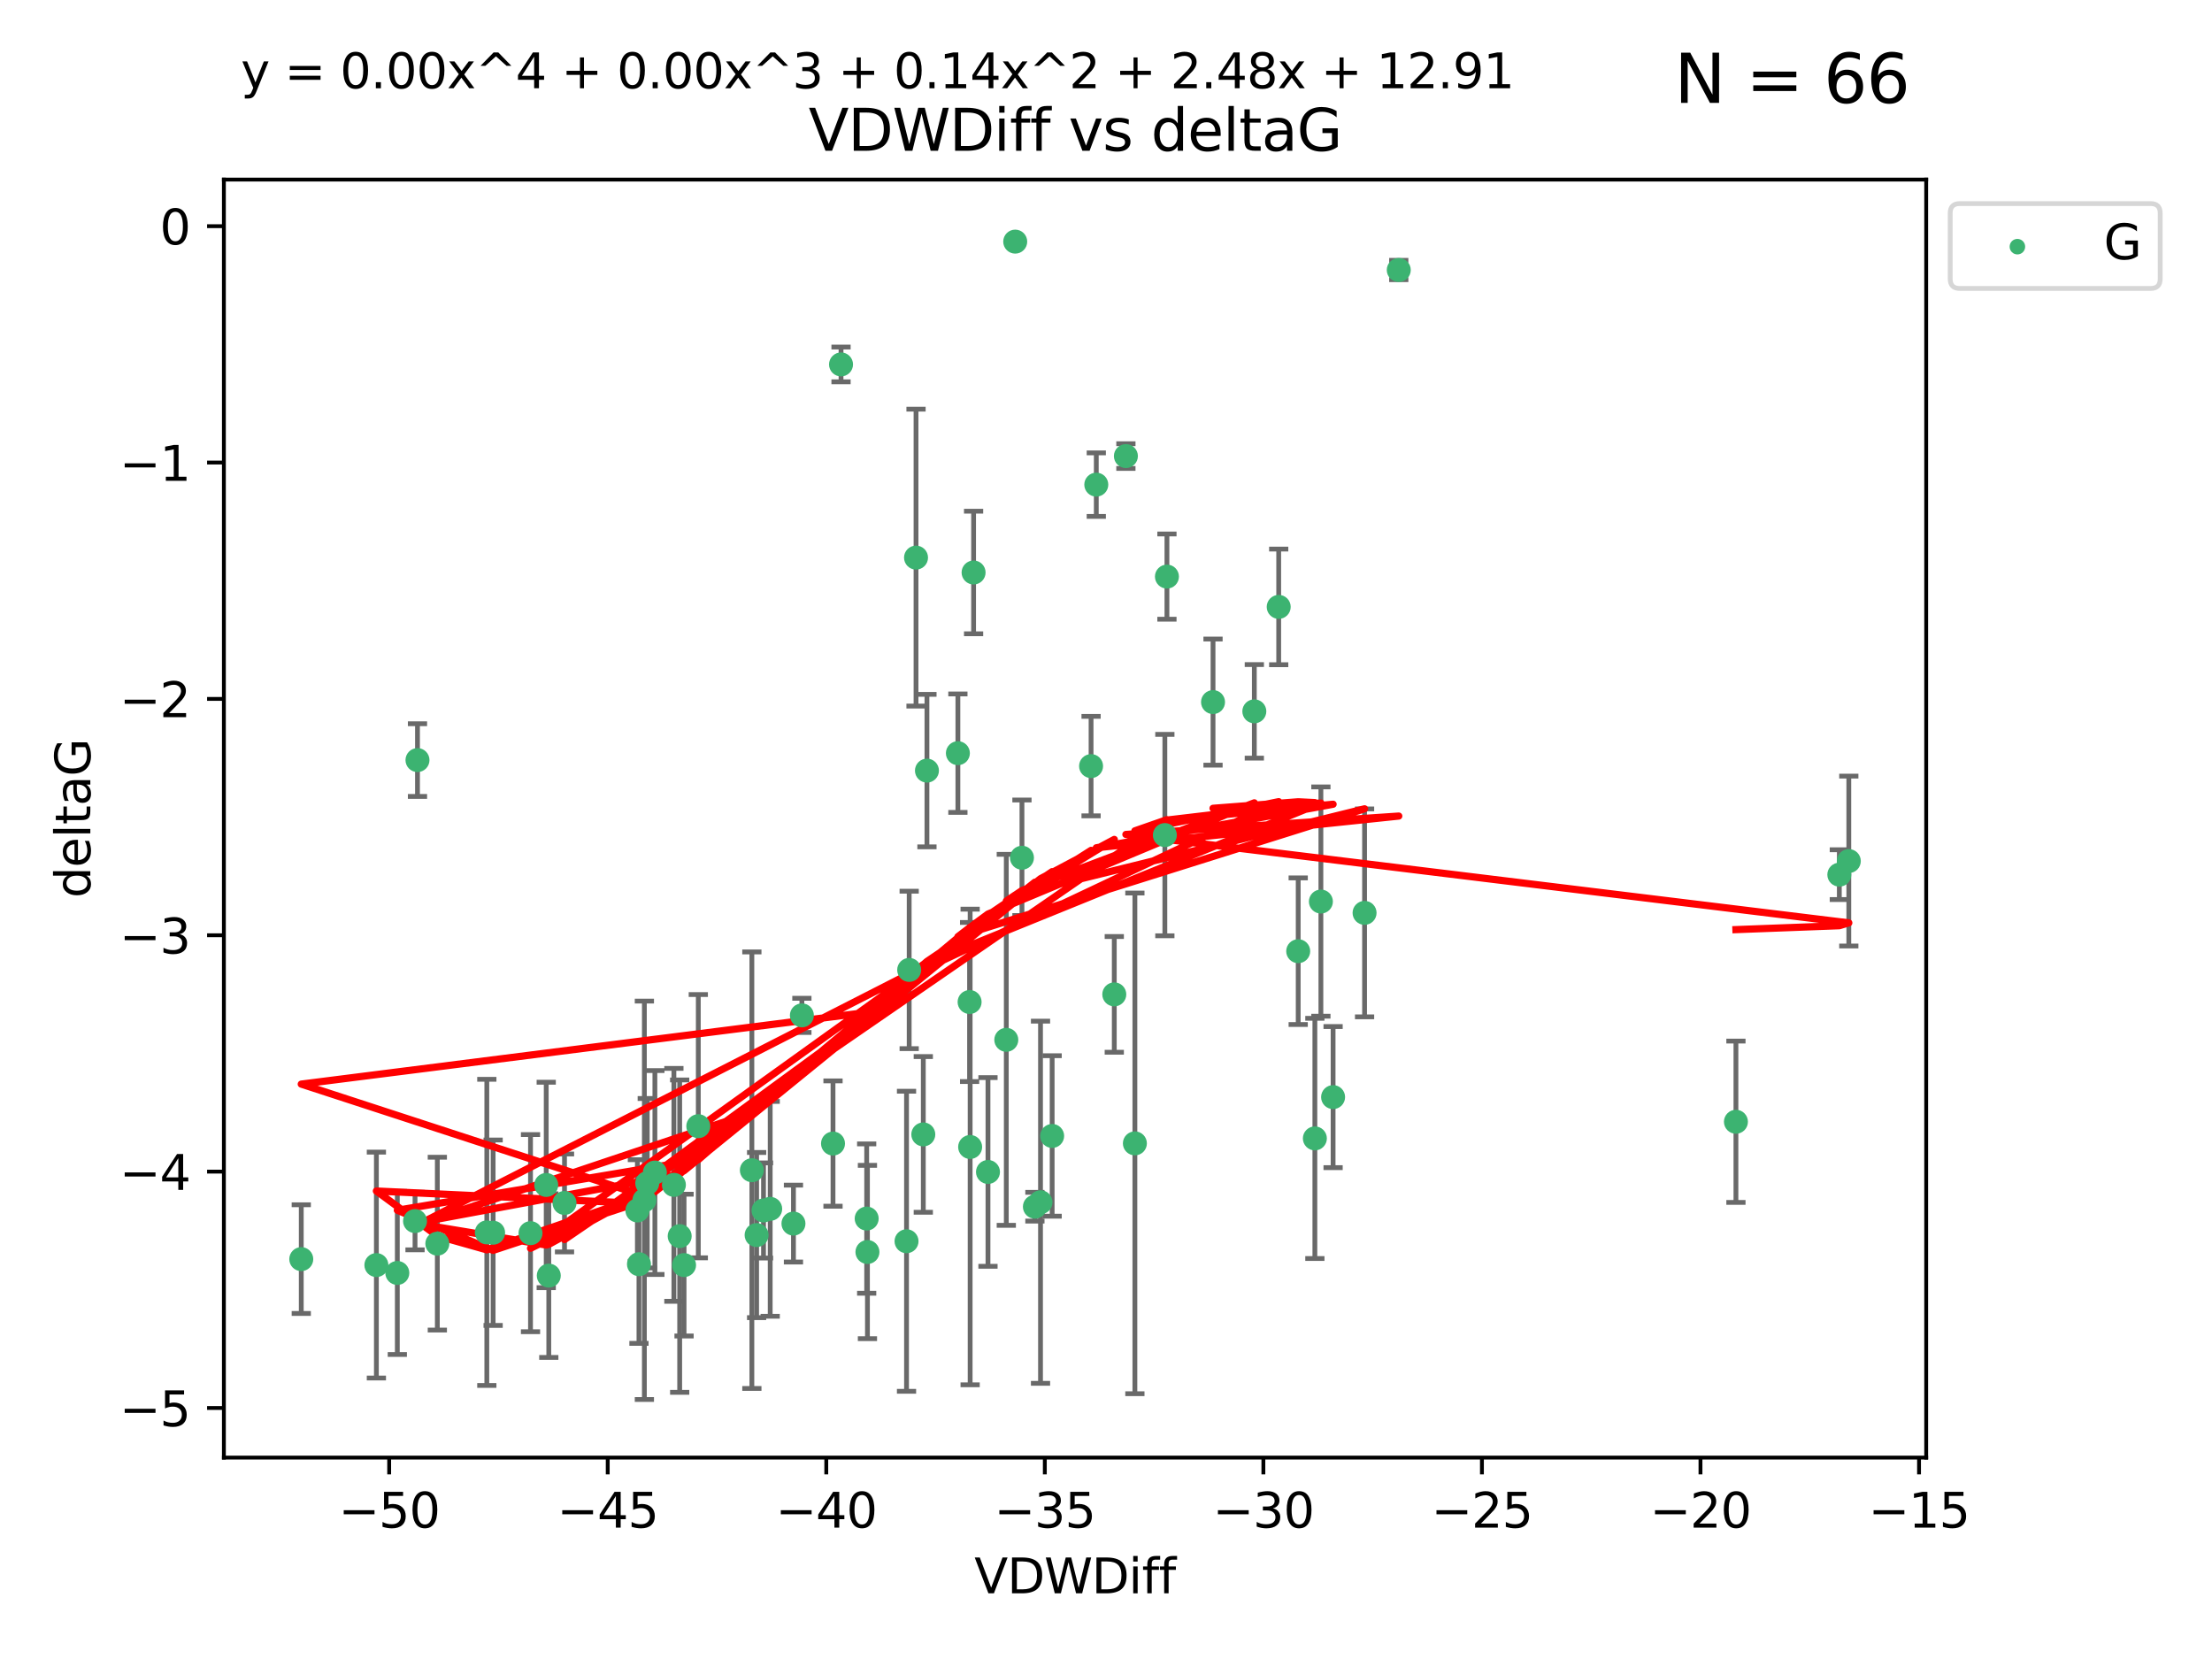 <?xml version="1.0" encoding="utf-8" standalone="no"?>
<!DOCTYPE svg PUBLIC "-//W3C//DTD SVG 1.1//EN"
  "http://www.w3.org/Graphics/SVG/1.1/DTD/svg11.dtd">
<svg xmlns:xlink="http://www.w3.org/1999/xlink" width="460.8pt" height="345.6pt" viewBox="0 0 460.8 345.6" xmlns="http://www.w3.org/2000/svg" version="1.1">
 <defs>
  <style type="text/css">*{stroke-linejoin: round; stroke-linecap: butt}</style>
 </defs>
 <g id="figure_1">
  <g id="patch_1">
   <path d="M 0 345.6 
L 460.8 345.6 
L 460.8 0 
L 0 0 
z
" style="fill: #ffffff"/>
  </g>
  <g id="axes_1">
   <g id="patch_2">
    <path d="M 46.64 303.64 
L 401.26 303.64 
L 401.26 37.411 
L 46.64 37.411 
z
" style="fill: #ffffff"/>
   </g>
   <g id="PathCollection_1">
    <defs>
     <path id="mca38587381" d="M 0 1.118 
C 0.297 1.118 0.581 1 0.791 0.791 
C 1 0.581 1.118 0.297 1.118 0 
C 1.118 -0.297 1 -0.581 0.791 -0.791 
C 0.581 -1 0.297 -1.118 0 -1.118 
C -0.297 -1.118 -0.581 -1 -0.791 -0.791 
C -1 -0.581 -1.118 -0.297 -1.118 0 
C -1.118 0.297 -1 0.581 -0.791 0.791 
C -0.581 1 -0.297 1.118 0 1.118 
z
" style="stroke: #3cb371"/>
    </defs>
    <g clip-path="url(#p9c50b356ea)">
     <use xlink:href="#mca38587381" x="132.782" y="252.162" style="fill: #3cb371; stroke: #3cb371"/>
     <use xlink:href="#mca38587381" x="78.408" y="263.539" style="fill: #3cb371; stroke: #3cb371"/>
     <use xlink:href="#mca38587381" x="91.105" y="259.076" style="fill: #3cb371; stroke: #3cb371"/>
     <use xlink:href="#mca38587381" x="101.413" y="256.73" style="fill: #3cb371; stroke: #3cb371"/>
     <use xlink:href="#mca38587381" x="136.425" y="244.26" style="fill: #3cb371; stroke: #3cb371"/>
     <use xlink:href="#mca38587381" x="159.054" y="252.161" style="fill: #3cb371; stroke: #3cb371"/>
     <use xlink:href="#mca38587381" x="180.704" y="260.816" style="fill: #3cb371; stroke: #3cb371"/>
     <use xlink:href="#mca38587381" x="62.759" y="262.298" style="fill: #3cb371; stroke: #3cb371"/>
     <use xlink:href="#mca38587381" x="134.834" y="246.487" style="fill: #3cb371; stroke: #3cb371"/>
     <use xlink:href="#mca38587381" x="133.108" y="263.353" style="fill: #3cb371; stroke: #3cb371"/>
     <use xlink:href="#mca38587381" x="102.727" y="256.797" style="fill: #3cb371; stroke: #3cb371"/>
     <use xlink:href="#mca38587381" x="82.77" y="265.18" style="fill: #3cb371; stroke: #3cb371"/>
     <use xlink:href="#mca38587381" x="145.469" y="234.604" style="fill: #3cb371; stroke: #3cb371"/>
     <use xlink:href="#mca38587381" x="173.531" y="238.224" style="fill: #3cb371; stroke: #3cb371"/>
     <use xlink:href="#mca38587381" x="117.598" y="250.599" style="fill: #3cb371; stroke: #3cb371"/>
     <use xlink:href="#mca38587381" x="160.446" y="251.826" style="fill: #3cb371; stroke: #3cb371"/>
     <use xlink:href="#mca38587381" x="180.544" y="253.85" style="fill: #3cb371; stroke: #3cb371"/>
     <use xlink:href="#mca38587381" x="188.846" y="258.574" style="fill: #3cb371; stroke: #3cb371"/>
     <use xlink:href="#mca38587381" x="110.516" y="256.889" style="fill: #3cb371; stroke: #3cb371"/>
     <use xlink:href="#mca38587381" x="140.384" y="246.826" style="fill: #3cb371; stroke: #3cb371"/>
     <use xlink:href="#mca38587381" x="156.628" y="243.775" style="fill: #3cb371; stroke: #3cb371"/>
     <use xlink:href="#mca38587381" x="165.291" y="254.895" style="fill: #3cb371; stroke: #3cb371"/>
     <use xlink:href="#mca38587381" x="157.616" y="257.285" style="fill: #3cb371; stroke: #3cb371"/>
     <use xlink:href="#mca38587381" x="86.97" y="158.34" style="fill: #3cb371; stroke: #3cb371"/>
     <use xlink:href="#mca38587381" x="190.825" y="116.16" style="fill: #3cb371; stroke: #3cb371"/>
     <use xlink:href="#mca38587381" x="141.59" y="257.509" style="fill: #3cb371; stroke: #3cb371"/>
     <use xlink:href="#mca38587381" x="86.459" y="254.37" style="fill: #3cb371; stroke: #3cb371"/>
     <use xlink:href="#mca38587381" x="113.788" y="246.847" style="fill: #3cb371; stroke: #3cb371"/>
     <use xlink:href="#mca38587381" x="114.323" y="265.733" style="fill: #3cb371; stroke: #3cb371"/>
     <use xlink:href="#mca38587381" x="142.501" y="263.542" style="fill: #3cb371; stroke: #3cb371"/>
     <use xlink:href="#mca38587381" x="219.181" y="236.64" style="fill: #3cb371; stroke: #3cb371"/>
     <use xlink:href="#mca38587381" x="201.986" y="208.737" style="fill: #3cb371; stroke: #3cb371"/>
     <use xlink:href="#mca38587381" x="232.125" y="207.148" style="fill: #3cb371; stroke: #3cb371"/>
     <use xlink:href="#mca38587381" x="216.758" y="250.448" style="fill: #3cb371; stroke: #3cb371"/>
     <use xlink:href="#mca38587381" x="175.202" y="75.917" style="fill: #3cb371; stroke: #3cb371"/>
     <use xlink:href="#mca38587381" x="215.589" y="251.378" style="fill: #3cb371; stroke: #3cb371"/>
     <use xlink:href="#mca38587381" x="134.236" y="250.042" style="fill: #3cb371; stroke: #3cb371"/>
     <use xlink:href="#mca38587381" x="202.816" y="119.261" style="fill: #3cb371; stroke: #3cb371"/>
     <use xlink:href="#mca38587381" x="205.814" y="244.141" style="fill: #3cb371; stroke: #3cb371"/>
     <use xlink:href="#mca38587381" x="261.299" y="148.185" style="fill: #3cb371; stroke: #3cb371"/>
     <use xlink:href="#mca38587381" x="212.891" y="178.682" style="fill: #3cb371; stroke: #3cb371"/>
     <use xlink:href="#mca38587381" x="209.63" y="216.613" style="fill: #3cb371; stroke: #3cb371"/>
     <use xlink:href="#mca38587381" x="211.489" y="50.334" style="fill: #3cb371; stroke: #3cb371"/>
     <use xlink:href="#mca38587381" x="284.265" y="190.168" style="fill: #3cb371; stroke: #3cb371"/>
     <use xlink:href="#mca38587381" x="199.546" y="156.901" style="fill: #3cb371; stroke: #3cb371"/>
     <use xlink:href="#mca38587381" x="202.098" y="238.939" style="fill: #3cb371; stroke: #3cb371"/>
     <use xlink:href="#mca38587381" x="227.29" y="159.593" style="fill: #3cb371; stroke: #3cb371"/>
     <use xlink:href="#mca38587381" x="193.1" y="160.532" style="fill: #3cb371; stroke: #3cb371"/>
     <use xlink:href="#mca38587381" x="167.047" y="211.519" style="fill: #3cb371; stroke: #3cb371"/>
     <use xlink:href="#mca38587381" x="243.094" y="120.114" style="fill: #3cb371; stroke: #3cb371"/>
     <use xlink:href="#mca38587381" x="236.417" y="238.186" style="fill: #3cb371; stroke: #3cb371"/>
     <use xlink:href="#mca38587381" x="266.378" y="126.426" style="fill: #3cb371; stroke: #3cb371"/>
     <use xlink:href="#mca38587381" x="189.399" y="202.049" style="fill: #3cb371; stroke: #3cb371"/>
     <use xlink:href="#mca38587381" x="192.34" y="236.32" style="fill: #3cb371; stroke: #3cb371"/>
     <use xlink:href="#mca38587381" x="275.166" y="187.81" style="fill: #3cb371; stroke: #3cb371"/>
     <use xlink:href="#mca38587381" x="252.696" y="146.257" style="fill: #3cb371; stroke: #3cb371"/>
     <use xlink:href="#mca38587381" x="270.44" y="198.152" style="fill: #3cb371; stroke: #3cb371"/>
     <use xlink:href="#mca38587381" x="273.911" y="237.15" style="fill: #3cb371; stroke: #3cb371"/>
     <use xlink:href="#mca38587381" x="242.661" y="173.963" style="fill: #3cb371; stroke: #3cb371"/>
     <use xlink:href="#mca38587381" x="277.708" y="228.545" style="fill: #3cb371; stroke: #3cb371"/>
     <use xlink:href="#mca38587381" x="228.377" y="100.958" style="fill: #3cb371; stroke: #3cb371"/>
     <use xlink:href="#mca38587381" x="291.388" y="56.245" style="fill: #3cb371; stroke: #3cb371"/>
     <use xlink:href="#mca38587381" x="234.545" y="95.009" style="fill: #3cb371; stroke: #3cb371"/>
     <use xlink:href="#mca38587381" x="385.141" y="179.377" style="fill: #3cb371; stroke: #3cb371"/>
     <use xlink:href="#mca38587381" x="383.166" y="182.207" style="fill: #3cb371; stroke: #3cb371"/>
     <use xlink:href="#mca38587381" x="361.626" y="233.684" style="fill: #3cb371; stroke: #3cb371"/>
    </g>
   </g>
   <g id="matplotlib.axis_1">
    <g id="xtick_1">
     <g id="line2d_1">
      <defs>
       <path id="md91cee5e51" d="M 0 0 
L 0 3.5 
" style="stroke: #000000; stroke-width: 0.8"/>
      </defs>
      <g>
       <use xlink:href="#md91cee5e51" x="81.071" y="303.64" style="stroke: #000000; stroke-width: 0.8"/>
      </g>
     </g>
     <g id="text_1">
      <!-- −50 -->
      <g transform="translate(70.519 318.238)scale(0.1 -0.1)">
       <defs>
        <path id="DejaVuSans-2212" d="M 678 2272 
L 4684 2272 
L 4684 1741 
L 678 1741 
L 678 2272 
z
" transform="scale(0.016)"/>
        <path id="DejaVuSans-35" d="M 691 4666 
L 3169 4666 
L 3169 4134 
L 1269 4134 
L 1269 2991 
Q 1406 3038 1543 3061 
Q 1681 3084 1819 3084 
Q 2600 3084 3056 2656 
Q 3513 2228 3513 1497 
Q 3513 744 3044 326 
Q 2575 -91 1722 -91 
Q 1428 -91 1123 -41 
Q 819 9 494 109 
L 494 744 
Q 775 591 1075 516 
Q 1375 441 1709 441 
Q 2250 441 2565 725 
Q 2881 1009 2881 1497 
Q 2881 1984 2565 2268 
Q 2250 2553 1709 2553 
Q 1456 2553 1204 2497 
Q 953 2441 691 2322 
L 691 4666 
z
" transform="scale(0.016)"/>
        <path id="DejaVuSans-30" d="M 2034 4250 
Q 1547 4250 1301 3770 
Q 1056 3291 1056 2328 
Q 1056 1369 1301 889 
Q 1547 409 2034 409 
Q 2525 409 2770 889 
Q 3016 1369 3016 2328 
Q 3016 3291 2770 3770 
Q 2525 4250 2034 4250 
z
M 2034 4750 
Q 2819 4750 3233 4129 
Q 3647 3509 3647 2328 
Q 3647 1150 3233 529 
Q 2819 -91 2034 -91 
Q 1250 -91 836 529 
Q 422 1150 422 2328 
Q 422 3509 836 4129 
Q 1250 4750 2034 4750 
z
" transform="scale(0.016)"/>
       </defs>
       <use xlink:href="#DejaVuSans-2212"/>
       <use xlink:href="#DejaVuSans-35" x="83.789"/>
       <use xlink:href="#DejaVuSans-30" x="147.412"/>
      </g>
     </g>
    </g>
    <g id="xtick_2">
     <g id="line2d_2">
      <g>
       <use xlink:href="#md91cee5e51" x="126.6" y="303.64" style="stroke: #000000; stroke-width: 0.8"/>
      </g>
     </g>
     <g id="text_2">
      <!-- −45 -->
      <g transform="translate(116.047 318.238)scale(0.1 -0.1)">
       <defs>
        <path id="DejaVuSans-34" d="M 2419 4116 
L 825 1625 
L 2419 1625 
L 2419 4116 
z
M 2253 4666 
L 3047 4666 
L 3047 1625 
L 3713 1625 
L 3713 1100 
L 3047 1100 
L 3047 0 
L 2419 0 
L 2419 1100 
L 313 1100 
L 313 1709 
L 2253 4666 
z
" transform="scale(0.016)"/>
       </defs>
       <use xlink:href="#DejaVuSans-2212"/>
       <use xlink:href="#DejaVuSans-34" x="83.789"/>
       <use xlink:href="#DejaVuSans-35" x="147.412"/>
      </g>
     </g>
    </g>
    <g id="xtick_3">
     <g id="line2d_3">
      <g>
       <use xlink:href="#md91cee5e51" x="172.128" y="303.64" style="stroke: #000000; stroke-width: 0.8"/>
      </g>
     </g>
     <g id="text_3">
      <!-- −40 -->
      <g transform="translate(161.576 318.238)scale(0.1 -0.1)">
       <use xlink:href="#DejaVuSans-2212"/>
       <use xlink:href="#DejaVuSans-34" x="83.789"/>
       <use xlink:href="#DejaVuSans-30" x="147.412"/>
      </g>
     </g>
    </g>
    <g id="xtick_4">
     <g id="line2d_4">
      <g>
       <use xlink:href="#md91cee5e51" x="217.656" y="303.64" style="stroke: #000000; stroke-width: 0.8"/>
      </g>
     </g>
     <g id="text_4">
      <!-- −35 -->
      <g transform="translate(207.104 318.238)scale(0.1 -0.1)">
       <defs>
        <path id="DejaVuSans-33" d="M 2597 2516 
Q 3050 2419 3304 2112 
Q 3559 1806 3559 1356 
Q 3559 666 3084 287 
Q 2609 -91 1734 -91 
Q 1441 -91 1130 -33 
Q 819 25 488 141 
L 488 750 
Q 750 597 1062 519 
Q 1375 441 1716 441 
Q 2309 441 2620 675 
Q 2931 909 2931 1356 
Q 2931 1769 2642 2001 
Q 2353 2234 1838 2234 
L 1294 2234 
L 1294 2753 
L 1863 2753 
Q 2328 2753 2575 2939 
Q 2822 3125 2822 3475 
Q 2822 3834 2567 4026 
Q 2313 4219 1838 4219 
Q 1578 4219 1281 4162 
Q 984 4106 628 3988 
L 628 4550 
Q 988 4650 1302 4700 
Q 1616 4750 1894 4750 
Q 2613 4750 3031 4423 
Q 3450 4097 3450 3541 
Q 3450 3153 3228 2886 
Q 3006 2619 2597 2516 
z
" transform="scale(0.016)"/>
       </defs>
       <use xlink:href="#DejaVuSans-2212"/>
       <use xlink:href="#DejaVuSans-33" x="83.789"/>
       <use xlink:href="#DejaVuSans-35" x="147.412"/>
      </g>
     </g>
    </g>
    <g id="xtick_5">
     <g id="line2d_5">
      <g>
       <use xlink:href="#md91cee5e51" x="263.184" y="303.64" style="stroke: #000000; stroke-width: 0.8"/>
      </g>
     </g>
     <g id="text_5">
      <!-- −30 -->
      <g transform="translate(252.632 318.238)scale(0.1 -0.1)">
       <use xlink:href="#DejaVuSans-2212"/>
       <use xlink:href="#DejaVuSans-33" x="83.789"/>
       <use xlink:href="#DejaVuSans-30" x="147.412"/>
      </g>
     </g>
    </g>
    <g id="xtick_6">
     <g id="line2d_6">
      <g>
       <use xlink:href="#md91cee5e51" x="308.713" y="303.64" style="stroke: #000000; stroke-width: 0.8"/>
      </g>
     </g>
     <g id="text_6">
      <!-- −25 -->
      <g transform="translate(298.16 318.238)scale(0.1 -0.1)">
       <defs>
        <path id="DejaVuSans-32" d="M 1228 531 
L 3431 531 
L 3431 0 
L 469 0 
L 469 531 
Q 828 903 1448 1529 
Q 2069 2156 2228 2338 
Q 2531 2678 2651 2914 
Q 2772 3150 2772 3378 
Q 2772 3750 2511 3984 
Q 2250 4219 1831 4219 
Q 1534 4219 1204 4116 
Q 875 4013 500 3803 
L 500 4441 
Q 881 4594 1212 4672 
Q 1544 4750 1819 4750 
Q 2544 4750 2975 4387 
Q 3406 4025 3406 3419 
Q 3406 3131 3298 2873 
Q 3191 2616 2906 2266 
Q 2828 2175 2409 1742 
Q 1991 1309 1228 531 
z
" transform="scale(0.016)"/>
       </defs>
       <use xlink:href="#DejaVuSans-2212"/>
       <use xlink:href="#DejaVuSans-32" x="83.789"/>
       <use xlink:href="#DejaVuSans-35" x="147.412"/>
      </g>
     </g>
    </g>
    <g id="xtick_7">
     <g id="line2d_7">
      <g>
       <use xlink:href="#md91cee5e51" x="354.241" y="303.64" style="stroke: #000000; stroke-width: 0.8"/>
      </g>
     </g>
     <g id="text_7">
      <!-- −20 -->
      <g transform="translate(343.689 318.238)scale(0.1 -0.1)">
       <use xlink:href="#DejaVuSans-2212"/>
       <use xlink:href="#DejaVuSans-32" x="83.789"/>
       <use xlink:href="#DejaVuSans-30" x="147.412"/>
      </g>
     </g>
    </g>
    <g id="xtick_8">
     <g id="line2d_8">
      <g>
       <use xlink:href="#md91cee5e51" x="399.769" y="303.64" style="stroke: #000000; stroke-width: 0.8"/>
      </g>
     </g>
     <g id="text_8">
      <!-- −15 -->
      <g transform="translate(389.217 318.238)scale(0.1 -0.1)">
       <defs>
        <path id="DejaVuSans-31" d="M 794 531 
L 1825 531 
L 1825 4091 
L 703 3866 
L 703 4441 
L 1819 4666 
L 2450 4666 
L 2450 531 
L 3481 531 
L 3481 0 
L 794 0 
L 794 531 
z
" transform="scale(0.016)"/>
       </defs>
       <use xlink:href="#DejaVuSans-2212"/>
       <use xlink:href="#DejaVuSans-31" x="83.789"/>
       <use xlink:href="#DejaVuSans-35" x="147.412"/>
      </g>
     </g>
    </g>
    <g id="text_9">
     <!-- VDWDiff -->
     <g transform="translate(202.977 331.917)scale(0.1 -0.1)">
      <defs>
       <path id="DejaVuSans-56" d="M 1831 0 
L 50 4666 
L 709 4666 
L 2188 738 
L 3669 4666 
L 4325 4666 
L 2547 0 
L 1831 0 
z
" transform="scale(0.016)"/>
       <path id="DejaVuSans-44" d="M 1259 4147 
L 1259 519 
L 2022 519 
Q 2988 519 3436 956 
Q 3884 1394 3884 2338 
Q 3884 3275 3436 3711 
Q 2988 4147 2022 4147 
L 1259 4147 
z
M 628 4666 
L 1925 4666 
Q 3281 4666 3915 4102 
Q 4550 3538 4550 2338 
Q 4550 1131 3912 565 
Q 3275 0 1925 0 
L 628 0 
L 628 4666 
z
" transform="scale(0.016)"/>
       <path id="DejaVuSans-57" d="M 213 4666 
L 850 4666 
L 1831 722 
L 2809 4666 
L 3519 4666 
L 4500 722 
L 5478 4666 
L 6119 4666 
L 4947 0 
L 4153 0 
L 3169 4050 
L 2175 0 
L 1381 0 
L 213 4666 
z
" transform="scale(0.016)"/>
       <path id="DejaVuSans-69" d="M 603 3500 
L 1178 3500 
L 1178 0 
L 603 0 
L 603 3500 
z
M 603 4863 
L 1178 4863 
L 1178 4134 
L 603 4134 
L 603 4863 
z
" transform="scale(0.016)"/>
       <path id="DejaVuSans-66" d="M 2375 4863 
L 2375 4384 
L 1825 4384 
Q 1516 4384 1395 4259 
Q 1275 4134 1275 3809 
L 1275 3500 
L 2222 3500 
L 2222 3053 
L 1275 3053 
L 1275 0 
L 697 0 
L 697 3053 
L 147 3053 
L 147 3500 
L 697 3500 
L 697 3744 
Q 697 4328 969 4595 
Q 1241 4863 1831 4863 
L 2375 4863 
z
" transform="scale(0.016)"/>
      </defs>
      <use xlink:href="#DejaVuSans-56"/>
      <use xlink:href="#DejaVuSans-44" x="68.408"/>
      <use xlink:href="#DejaVuSans-57" x="145.41"/>
      <use xlink:href="#DejaVuSans-44" x="244.287"/>
      <use xlink:href="#DejaVuSans-69" x="321.289"/>
      <use xlink:href="#DejaVuSans-66" x="349.072"/>
      <use xlink:href="#DejaVuSans-66" x="384.277"/>
     </g>
    </g>
   </g>
   <g id="matplotlib.axis_2">
    <g id="ytick_1">
     <g id="line2d_9">
      <defs>
       <path id="m8cc3aaf6eb" d="M 0 0 
L -3.5 0 
" style="stroke: #000000; stroke-width: 0.8"/>
      </defs>
      <g>
       <use xlink:href="#m8cc3aaf6eb" x="46.64" y="293.312" style="stroke: #000000; stroke-width: 0.8"/>
      </g>
     </g>
     <g id="text_10">
      <!-- −5 -->
      <g transform="translate(24.898 297.111)scale(0.1 -0.1)">
       <use xlink:href="#DejaVuSans-2212"/>
       <use xlink:href="#DejaVuSans-35" x="83.789"/>
      </g>
     </g>
    </g>
    <g id="ytick_2">
     <g id="line2d_10">
      <g>
       <use xlink:href="#m8cc3aaf6eb" x="46.64" y="244.073" style="stroke: #000000; stroke-width: 0.8"/>
      </g>
     </g>
     <g id="text_11">
      <!-- −4 -->
      <g transform="translate(24.898 247.873)scale(0.1 -0.1)">
       <use xlink:href="#DejaVuSans-2212"/>
       <use xlink:href="#DejaVuSans-34" x="83.789"/>
      </g>
     </g>
    </g>
    <g id="ytick_3">
     <g id="line2d_11">
      <g>
       <use xlink:href="#m8cc3aaf6eb" x="46.64" y="194.835" style="stroke: #000000; stroke-width: 0.8"/>
      </g>
     </g>
     <g id="text_12">
      <!-- −3 -->
      <g transform="translate(24.898 198.634)scale(0.1 -0.1)">
       <use xlink:href="#DejaVuSans-2212"/>
       <use xlink:href="#DejaVuSans-33" x="83.789"/>
      </g>
     </g>
    </g>
    <g id="ytick_4">
     <g id="line2d_12">
      <g>
       <use xlink:href="#m8cc3aaf6eb" x="46.64" y="145.596" style="stroke: #000000; stroke-width: 0.8"/>
      </g>
     </g>
     <g id="text_13">
      <!-- −2 -->
      <g transform="translate(24.898 149.395)scale(0.1 -0.1)">
       <use xlink:href="#DejaVuSans-2212"/>
       <use xlink:href="#DejaVuSans-32" x="83.789"/>
      </g>
     </g>
    </g>
    <g id="ytick_5">
     <g id="line2d_13">
      <g>
       <use xlink:href="#m8cc3aaf6eb" x="46.64" y="96.357" style="stroke: #000000; stroke-width: 0.8"/>
      </g>
     </g>
     <g id="text_14">
      <!-- −1 -->
      <g transform="translate(24.898 100.156)scale(0.1 -0.1)">
       <use xlink:href="#DejaVuSans-2212"/>
       <use xlink:href="#DejaVuSans-31" x="83.789"/>
      </g>
     </g>
    </g>
    <g id="ytick_6">
     <g id="line2d_14">
      <g>
       <use xlink:href="#m8cc3aaf6eb" x="46.64" y="47.118" style="stroke: #000000; stroke-width: 0.8"/>
      </g>
     </g>
     <g id="text_15">
      <!-- 0 -->
      <g transform="translate(33.278 50.918)scale(0.1 -0.1)">
       <use xlink:href="#DejaVuSans-30"/>
      </g>
     </g>
    </g>
    <g id="text_16">
     <!-- deltaG -->
     <g transform="translate(18.818 187.064)rotate(-90)scale(0.1 -0.1)">
      <defs>
       <path id="DejaVuSans-64" d="M 2906 2969 
L 2906 4863 
L 3481 4863 
L 3481 0 
L 2906 0 
L 2906 525 
Q 2725 213 2448 61 
Q 2172 -91 1784 -91 
Q 1150 -91 751 415 
Q 353 922 353 1747 
Q 353 2572 751 3078 
Q 1150 3584 1784 3584 
Q 2172 3584 2448 3432 
Q 2725 3281 2906 2969 
z
M 947 1747 
Q 947 1113 1208 752 
Q 1469 391 1925 391 
Q 2381 391 2643 752 
Q 2906 1113 2906 1747 
Q 2906 2381 2643 2742 
Q 2381 3103 1925 3103 
Q 1469 3103 1208 2742 
Q 947 2381 947 1747 
z
" transform="scale(0.016)"/>
       <path id="DejaVuSans-65" d="M 3597 1894 
L 3597 1613 
L 953 1613 
Q 991 1019 1311 708 
Q 1631 397 2203 397 
Q 2534 397 2845 478 
Q 3156 559 3463 722 
L 3463 178 
Q 3153 47 2828 -22 
Q 2503 -91 2169 -91 
Q 1331 -91 842 396 
Q 353 884 353 1716 
Q 353 2575 817 3079 
Q 1281 3584 2069 3584 
Q 2775 3584 3186 3129 
Q 3597 2675 3597 1894 
z
M 3022 2063 
Q 3016 2534 2758 2815 
Q 2500 3097 2075 3097 
Q 1594 3097 1305 2825 
Q 1016 2553 972 2059 
L 3022 2063 
z
" transform="scale(0.016)"/>
       <path id="DejaVuSans-6c" d="M 603 4863 
L 1178 4863 
L 1178 0 
L 603 0 
L 603 4863 
z
" transform="scale(0.016)"/>
       <path id="DejaVuSans-74" d="M 1172 4494 
L 1172 3500 
L 2356 3500 
L 2356 3053 
L 1172 3053 
L 1172 1153 
Q 1172 725 1289 603 
Q 1406 481 1766 481 
L 2356 481 
L 2356 0 
L 1766 0 
Q 1100 0 847 248 
Q 594 497 594 1153 
L 594 3053 
L 172 3053 
L 172 3500 
L 594 3500 
L 594 4494 
L 1172 4494 
z
" transform="scale(0.016)"/>
       <path id="DejaVuSans-61" d="M 2194 1759 
Q 1497 1759 1228 1600 
Q 959 1441 959 1056 
Q 959 750 1161 570 
Q 1363 391 1709 391 
Q 2188 391 2477 730 
Q 2766 1069 2766 1631 
L 2766 1759 
L 2194 1759 
z
M 3341 1997 
L 3341 0 
L 2766 0 
L 2766 531 
Q 2569 213 2275 61 
Q 1981 -91 1556 -91 
Q 1019 -91 701 211 
Q 384 513 384 1019 
Q 384 1609 779 1909 
Q 1175 2209 1959 2209 
L 2766 2209 
L 2766 2266 
Q 2766 2663 2505 2880 
Q 2244 3097 1772 3097 
Q 1472 3097 1187 3025 
Q 903 2953 641 2809 
L 641 3341 
Q 956 3463 1253 3523 
Q 1550 3584 1831 3584 
Q 2591 3584 2966 3190 
Q 3341 2797 3341 1997 
z
" transform="scale(0.016)"/>
       <path id="DejaVuSans-47" d="M 3809 666 
L 3809 1919 
L 2778 1919 
L 2778 2438 
L 4434 2438 
L 4434 434 
Q 4069 175 3628 42 
Q 3188 -91 2688 -91 
Q 1594 -91 976 548 
Q 359 1188 359 2328 
Q 359 3472 976 4111 
Q 1594 4750 2688 4750 
Q 3144 4750 3555 4637 
Q 3966 4525 4313 4306 
L 4313 3634 
Q 3963 3931 3569 4081 
Q 3175 4231 2741 4231 
Q 1884 4231 1454 3753 
Q 1025 3275 1025 2328 
Q 1025 1384 1454 906 
Q 1884 428 2741 428 
Q 3075 428 3337 486 
Q 3600 544 3809 666 
z
" transform="scale(0.016)"/>
      </defs>
      <use xlink:href="#DejaVuSans-64"/>
      <use xlink:href="#DejaVuSans-65" x="63.477"/>
      <use xlink:href="#DejaVuSans-6c" x="125"/>
      <use xlink:href="#DejaVuSans-74" x="152.783"/>
      <use xlink:href="#DejaVuSans-61" x="191.992"/>
      <use xlink:href="#DejaVuSans-47" x="253.271"/>
     </g>
    </g>
   </g>
   <g id="LineCollection_1">
    <path d="M 132.782 262.732 
L 132.782 241.591 
" clip-path="url(#p9c50b356ea)" style="fill: none; stroke: #696969"/>
    <path d="M 78.408 287.07 
L 78.408 240.008 
" clip-path="url(#p9c50b356ea)" style="fill: none; stroke: #696969"/>
    <path d="M 91.105 277.078 
L 91.105 241.075 
" clip-path="url(#p9c50b356ea)" style="fill: none; stroke: #696969"/>
    <path d="M 101.413 288.615 
L 101.413 224.844 
" clip-path="url(#p9c50b356ea)" style="fill: none; stroke: #696969"/>
    <path d="M 136.425 265.496 
L 136.425 223.024 
" clip-path="url(#p9c50b356ea)" style="fill: none; stroke: #696969"/>
    <path d="M 159.054 262.073 
L 159.054 242.249 
" clip-path="url(#p9c50b356ea)" style="fill: none; stroke: #696969"/>
    <path d="M 180.704 278.871 
L 180.704 242.76 
" clip-path="url(#p9c50b356ea)" style="fill: none; stroke: #696969"/>
    <path d="M 62.759 273.619 
L 62.759 250.977 
" clip-path="url(#p9c50b356ea)" style="fill: none; stroke: #696969"/>
    <path d="M 134.834 264.135 
L 134.834 228.839 
" clip-path="url(#p9c50b356ea)" style="fill: none; stroke: #696969"/>
    <path d="M 133.108 279.849 
L 133.108 246.857 
" clip-path="url(#p9c50b356ea)" style="fill: none; stroke: #696969"/>
    <path d="M 102.727 276.11 
L 102.727 237.484 
" clip-path="url(#p9c50b356ea)" style="fill: none; stroke: #696969"/>
    <path d="M 82.77 282.165 
L 82.77 248.194 
" clip-path="url(#p9c50b356ea)" style="fill: none; stroke: #696969"/>
    <path d="M 145.469 262.029 
L 145.469 207.179 
" clip-path="url(#p9c50b356ea)" style="fill: none; stroke: #696969"/>
    <path d="M 173.531 251.277 
L 173.531 225.171 
" clip-path="url(#p9c50b356ea)" style="fill: none; stroke: #696969"/>
    <path d="M 117.598 260.798 
L 117.598 240.4 
" clip-path="url(#p9c50b356ea)" style="fill: none; stroke: #696969"/>
    <path d="M 160.446 274.204 
L 160.446 229.447 
" clip-path="url(#p9c50b356ea)" style="fill: none; stroke: #696969"/>
    <path d="M 180.544 269.404 
L 180.544 238.297 
" clip-path="url(#p9c50b356ea)" style="fill: none; stroke: #696969"/>
    <path d="M 188.846 289.83 
L 188.846 227.319 
" clip-path="url(#p9c50b356ea)" style="fill: none; stroke: #696969"/>
    <path d="M 110.516 277.424 
L 110.516 236.355 
" clip-path="url(#p9c50b356ea)" style="fill: none; stroke: #696969"/>
    <path d="M 140.384 271.086 
L 140.384 222.566 
" clip-path="url(#p9c50b356ea)" style="fill: none; stroke: #696969"/>
    <path d="M 156.628 289.245 
L 156.628 198.305 
" clip-path="url(#p9c50b356ea)" style="fill: none; stroke: #696969"/>
    <path d="M 165.291 262.904 
L 165.291 246.887 
" clip-path="url(#p9c50b356ea)" style="fill: none; stroke: #696969"/>
    <path d="M 157.616 274.49 
L 157.616 240.081 
" clip-path="url(#p9c50b356ea)" style="fill: none; stroke: #696969"/>
    <path d="M 86.97 165.911 
L 86.97 150.769 
" clip-path="url(#p9c50b356ea)" style="fill: none; stroke: #696969"/>
    <path d="M 190.825 147.088 
L 190.825 85.232 
" clip-path="url(#p9c50b356ea)" style="fill: none; stroke: #696969"/>
    <path d="M 141.59 290.045 
L 141.59 224.973 
" clip-path="url(#p9c50b356ea)" style="fill: none; stroke: #696969"/>
    <path d="M 86.459 260.364 
L 86.459 248.377 
" clip-path="url(#p9c50b356ea)" style="fill: none; stroke: #696969"/>
    <path d="M 113.788 268.246 
L 113.788 225.447 
" clip-path="url(#p9c50b356ea)" style="fill: none; stroke: #696969"/>
    <path d="M 114.323 282.776 
L 114.323 248.69 
" clip-path="url(#p9c50b356ea)" style="fill: none; stroke: #696969"/>
    <path d="M 142.501 278.31 
L 142.501 248.773 
" clip-path="url(#p9c50b356ea)" style="fill: none; stroke: #696969"/>
    <path d="M 219.181 253.354 
L 219.181 219.925 
" clip-path="url(#p9c50b356ea)" style="fill: none; stroke: #696969"/>
    <path d="M 201.986 225.31 
L 201.986 192.165 
" clip-path="url(#p9c50b356ea)" style="fill: none; stroke: #696969"/>
    <path d="M 232.125 219.2 
L 232.125 195.095 
" clip-path="url(#p9c50b356ea)" style="fill: none; stroke: #696969"/>
    <path d="M 216.758 288.17 
L 216.758 212.727 
" clip-path="url(#p9c50b356ea)" style="fill: none; stroke: #696969"/>
    <path d="M 175.202 79.541 
L 175.202 72.292 
" clip-path="url(#p9c50b356ea)" style="fill: none; stroke: #696969"/>
    <path d="M 215.589 254.373 
L 215.589 248.382 
" clip-path="url(#p9c50b356ea)" style="fill: none; stroke: #696969"/>
    <path d="M 134.236 291.539 
L 134.236 208.545 
" clip-path="url(#p9c50b356ea)" style="fill: none; stroke: #696969"/>
    <path d="M 202.816 132.028 
L 202.816 106.493 
" clip-path="url(#p9c50b356ea)" style="fill: none; stroke: #696969"/>
    <path d="M 205.814 263.796 
L 205.814 224.486 
" clip-path="url(#p9c50b356ea)" style="fill: none; stroke: #696969"/>
    <path d="M 261.299 157.929 
L 261.299 138.442 
" clip-path="url(#p9c50b356ea)" style="fill: none; stroke: #696969"/>
    <path d="M 212.891 190.712 
L 212.891 166.652 
" clip-path="url(#p9c50b356ea)" style="fill: none; stroke: #696969"/>
    <path d="M 209.63 255.257 
L 209.63 177.97 
" clip-path="url(#p9c50b356ea)" style="fill: none; stroke: #696969"/>
    <path d="M 211.489 51.156 
L 211.489 49.513 
" clip-path="url(#p9c50b356ea)" style="fill: none; stroke: #696969"/>
    <path d="M 284.265 211.824 
L 284.265 168.512 
" clip-path="url(#p9c50b356ea)" style="fill: none; stroke: #696969"/>
    <path d="M 199.546 169.235 
L 199.546 144.566 
" clip-path="url(#p9c50b356ea)" style="fill: none; stroke: #696969"/>
    <path d="M 202.098 288.482 
L 202.098 189.395 
" clip-path="url(#p9c50b356ea)" style="fill: none; stroke: #696969"/>
    <path d="M 227.29 169.954 
L 227.29 149.232 
" clip-path="url(#p9c50b356ea)" style="fill: none; stroke: #696969"/>
    <path d="M 193.1 176.414 
L 193.1 144.65 
" clip-path="url(#p9c50b356ea)" style="fill: none; stroke: #696969"/>
    <path d="M 167.047 215.078 
L 167.047 207.961 
" clip-path="url(#p9c50b356ea)" style="fill: none; stroke: #696969"/>
    <path d="M 243.094 128.991 
L 243.094 111.237 
" clip-path="url(#p9c50b356ea)" style="fill: none; stroke: #696969"/>
    <path d="M 236.417 290.336 
L 236.417 186.035 
" clip-path="url(#p9c50b356ea)" style="fill: none; stroke: #696969"/>
    <path d="M 266.378 138.472 
L 266.378 114.381 
" clip-path="url(#p9c50b356ea)" style="fill: none; stroke: #696969"/>
    <path d="M 189.399 218.446 
L 189.399 185.651 
" clip-path="url(#p9c50b356ea)" style="fill: none; stroke: #696969"/>
    <path d="M 192.34 252.539 
L 192.34 220.102 
" clip-path="url(#p9c50b356ea)" style="fill: none; stroke: #696969"/>
    <path d="M 275.166 211.691 
L 275.166 163.928 
" clip-path="url(#p9c50b356ea)" style="fill: none; stroke: #696969"/>
    <path d="M 252.696 159.391 
L 252.696 133.123 
" clip-path="url(#p9c50b356ea)" style="fill: none; stroke: #696969"/>
    <path d="M 270.44 213.421 
L 270.44 182.883 
" clip-path="url(#p9c50b356ea)" style="fill: none; stroke: #696969"/>
    <path d="M 273.911 262.168 
L 273.911 212.132 
" clip-path="url(#p9c50b356ea)" style="fill: none; stroke: #696969"/>
    <path d="M 242.661 194.943 
L 242.661 152.984 
" clip-path="url(#p9c50b356ea)" style="fill: none; stroke: #696969"/>
    <path d="M 277.708 243.242 
L 277.708 213.848 
" clip-path="url(#p9c50b356ea)" style="fill: none; stroke: #696969"/>
    <path d="M 228.377 107.574 
L 228.377 94.342 
" clip-path="url(#p9c50b356ea)" style="fill: none; stroke: #696969"/>
    <path d="M 291.388 58.259 
L 291.388 54.231 
" clip-path="url(#p9c50b356ea)" style="fill: none; stroke: #696969"/>
    <path d="M 234.545 97.582 
L 234.545 92.436 
" clip-path="url(#p9c50b356ea)" style="fill: none; stroke: #696969"/>
    <path d="M 385.141 197.072 
L 385.141 161.682 
" clip-path="url(#p9c50b356ea)" style="fill: none; stroke: #696969"/>
    <path d="M 383.166 187.393 
L 383.166 177.021 
" clip-path="url(#p9c50b356ea)" style="fill: none; stroke: #696969"/>
    <path d="M 361.626 250.489 
L 361.626 216.879 
" clip-path="url(#p9c50b356ea)" style="fill: none; stroke: #696969"/>
   </g>
   <g id="line2d_15">
    <defs>
     <path id="mf2660c881c" d="M 2 0 
L -2 -0 
" style="stroke: #696969"/>
    </defs>
    <g clip-path="url(#p9c50b356ea)">
     <use xlink:href="#mf2660c881c" x="132.782" y="262.732" style="fill: #696969; stroke: #696969"/>
     <use xlink:href="#mf2660c881c" x="78.408" y="287.07" style="fill: #696969; stroke: #696969"/>
     <use xlink:href="#mf2660c881c" x="91.105" y="277.078" style="fill: #696969; stroke: #696969"/>
     <use xlink:href="#mf2660c881c" x="101.413" y="288.615" style="fill: #696969; stroke: #696969"/>
     <use xlink:href="#mf2660c881c" x="136.425" y="265.496" style="fill: #696969; stroke: #696969"/>
     <use xlink:href="#mf2660c881c" x="159.054" y="262.073" style="fill: #696969; stroke: #696969"/>
     <use xlink:href="#mf2660c881c" x="180.704" y="278.871" style="fill: #696969; stroke: #696969"/>
     <use xlink:href="#mf2660c881c" x="62.759" y="273.619" style="fill: #696969; stroke: #696969"/>
     <use xlink:href="#mf2660c881c" x="134.834" y="264.135" style="fill: #696969; stroke: #696969"/>
     <use xlink:href="#mf2660c881c" x="133.108" y="279.849" style="fill: #696969; stroke: #696969"/>
     <use xlink:href="#mf2660c881c" x="102.727" y="276.11" style="fill: #696969; stroke: #696969"/>
     <use xlink:href="#mf2660c881c" x="82.77" y="282.165" style="fill: #696969; stroke: #696969"/>
     <use xlink:href="#mf2660c881c" x="145.469" y="262.029" style="fill: #696969; stroke: #696969"/>
     <use xlink:href="#mf2660c881c" x="173.531" y="251.277" style="fill: #696969; stroke: #696969"/>
     <use xlink:href="#mf2660c881c" x="117.598" y="260.798" style="fill: #696969; stroke: #696969"/>
     <use xlink:href="#mf2660c881c" x="160.446" y="274.204" style="fill: #696969; stroke: #696969"/>
     <use xlink:href="#mf2660c881c" x="180.544" y="269.404" style="fill: #696969; stroke: #696969"/>
     <use xlink:href="#mf2660c881c" x="188.846" y="289.83" style="fill: #696969; stroke: #696969"/>
     <use xlink:href="#mf2660c881c" x="110.516" y="277.424" style="fill: #696969; stroke: #696969"/>
     <use xlink:href="#mf2660c881c" x="140.384" y="271.086" style="fill: #696969; stroke: #696969"/>
     <use xlink:href="#mf2660c881c" x="156.628" y="289.245" style="fill: #696969; stroke: #696969"/>
     <use xlink:href="#mf2660c881c" x="165.291" y="262.904" style="fill: #696969; stroke: #696969"/>
     <use xlink:href="#mf2660c881c" x="157.616" y="274.49" style="fill: #696969; stroke: #696969"/>
     <use xlink:href="#mf2660c881c" x="86.97" y="165.911" style="fill: #696969; stroke: #696969"/>
     <use xlink:href="#mf2660c881c" x="190.825" y="147.088" style="fill: #696969; stroke: #696969"/>
     <use xlink:href="#mf2660c881c" x="141.59" y="290.045" style="fill: #696969; stroke: #696969"/>
     <use xlink:href="#mf2660c881c" x="86.459" y="260.364" style="fill: #696969; stroke: #696969"/>
     <use xlink:href="#mf2660c881c" x="113.788" y="268.246" style="fill: #696969; stroke: #696969"/>
     <use xlink:href="#mf2660c881c" x="114.323" y="282.776" style="fill: #696969; stroke: #696969"/>
     <use xlink:href="#mf2660c881c" x="142.501" y="278.31" style="fill: #696969; stroke: #696969"/>
     <use xlink:href="#mf2660c881c" x="219.181" y="253.354" style="fill: #696969; stroke: #696969"/>
     <use xlink:href="#mf2660c881c" x="201.986" y="225.31" style="fill: #696969; stroke: #696969"/>
     <use xlink:href="#mf2660c881c" x="232.125" y="219.2" style="fill: #696969; stroke: #696969"/>
     <use xlink:href="#mf2660c881c" x="216.758" y="288.17" style="fill: #696969; stroke: #696969"/>
     <use xlink:href="#mf2660c881c" x="175.202" y="79.541" style="fill: #696969; stroke: #696969"/>
     <use xlink:href="#mf2660c881c" x="215.589" y="254.373" style="fill: #696969; stroke: #696969"/>
     <use xlink:href="#mf2660c881c" x="134.236" y="291.539" style="fill: #696969; stroke: #696969"/>
     <use xlink:href="#mf2660c881c" x="202.816" y="132.028" style="fill: #696969; stroke: #696969"/>
     <use xlink:href="#mf2660c881c" x="205.814" y="263.796" style="fill: #696969; stroke: #696969"/>
     <use xlink:href="#mf2660c881c" x="261.299" y="157.929" style="fill: #696969; stroke: #696969"/>
     <use xlink:href="#mf2660c881c" x="212.891" y="190.712" style="fill: #696969; stroke: #696969"/>
     <use xlink:href="#mf2660c881c" x="209.63" y="255.257" style="fill: #696969; stroke: #696969"/>
     <use xlink:href="#mf2660c881c" x="211.489" y="51.156" style="fill: #696969; stroke: #696969"/>
     <use xlink:href="#mf2660c881c" x="284.265" y="211.824" style="fill: #696969; stroke: #696969"/>
     <use xlink:href="#mf2660c881c" x="199.546" y="169.235" style="fill: #696969; stroke: #696969"/>
     <use xlink:href="#mf2660c881c" x="202.098" y="288.482" style="fill: #696969; stroke: #696969"/>
     <use xlink:href="#mf2660c881c" x="227.29" y="169.954" style="fill: #696969; stroke: #696969"/>
     <use xlink:href="#mf2660c881c" x="193.1" y="176.414" style="fill: #696969; stroke: #696969"/>
     <use xlink:href="#mf2660c881c" x="167.047" y="215.078" style="fill: #696969; stroke: #696969"/>
     <use xlink:href="#mf2660c881c" x="243.094" y="128.991" style="fill: #696969; stroke: #696969"/>
     <use xlink:href="#mf2660c881c" x="236.417" y="290.336" style="fill: #696969; stroke: #696969"/>
     <use xlink:href="#mf2660c881c" x="266.378" y="138.472" style="fill: #696969; stroke: #696969"/>
     <use xlink:href="#mf2660c881c" x="189.399" y="218.446" style="fill: #696969; stroke: #696969"/>
     <use xlink:href="#mf2660c881c" x="192.34" y="252.539" style="fill: #696969; stroke: #696969"/>
     <use xlink:href="#mf2660c881c" x="275.166" y="211.691" style="fill: #696969; stroke: #696969"/>
     <use xlink:href="#mf2660c881c" x="252.696" y="159.391" style="fill: #696969; stroke: #696969"/>
     <use xlink:href="#mf2660c881c" x="270.44" y="213.421" style="fill: #696969; stroke: #696969"/>
     <use xlink:href="#mf2660c881c" x="273.911" y="262.168" style="fill: #696969; stroke: #696969"/>
     <use xlink:href="#mf2660c881c" x="242.661" y="194.943" style="fill: #696969; stroke: #696969"/>
     <use xlink:href="#mf2660c881c" x="277.708" y="243.242" style="fill: #696969; stroke: #696969"/>
     <use xlink:href="#mf2660c881c" x="228.377" y="107.574" style="fill: #696969; stroke: #696969"/>
     <use xlink:href="#mf2660c881c" x="291.388" y="58.259" style="fill: #696969; stroke: #696969"/>
     <use xlink:href="#mf2660c881c" x="234.545" y="97.582" style="fill: #696969; stroke: #696969"/>
     <use xlink:href="#mf2660c881c" x="385.141" y="197.072" style="fill: #696969; stroke: #696969"/>
     <use xlink:href="#mf2660c881c" x="383.166" y="187.393" style="fill: #696969; stroke: #696969"/>
     <use xlink:href="#mf2660c881c" x="361.626" y="250.489" style="fill: #696969; stroke: #696969"/>
    </g>
   </g>
   <g id="line2d_16">
    <g clip-path="url(#p9c50b356ea)">
     <use xlink:href="#mf2660c881c" x="132.782" y="241.591" style="fill: #696969; stroke: #696969"/>
     <use xlink:href="#mf2660c881c" x="78.408" y="240.008" style="fill: #696969; stroke: #696969"/>
     <use xlink:href="#mf2660c881c" x="91.105" y="241.075" style="fill: #696969; stroke: #696969"/>
     <use xlink:href="#mf2660c881c" x="101.413" y="224.844" style="fill: #696969; stroke: #696969"/>
     <use xlink:href="#mf2660c881c" x="136.425" y="223.024" style="fill: #696969; stroke: #696969"/>
     <use xlink:href="#mf2660c881c" x="159.054" y="242.249" style="fill: #696969; stroke: #696969"/>
     <use xlink:href="#mf2660c881c" x="180.704" y="242.76" style="fill: #696969; stroke: #696969"/>
     <use xlink:href="#mf2660c881c" x="62.759" y="250.977" style="fill: #696969; stroke: #696969"/>
     <use xlink:href="#mf2660c881c" x="134.834" y="228.839" style="fill: #696969; stroke: #696969"/>
     <use xlink:href="#mf2660c881c" x="133.108" y="246.857" style="fill: #696969; stroke: #696969"/>
     <use xlink:href="#mf2660c881c" x="102.727" y="237.484" style="fill: #696969; stroke: #696969"/>
     <use xlink:href="#mf2660c881c" x="82.77" y="248.194" style="fill: #696969; stroke: #696969"/>
     <use xlink:href="#mf2660c881c" x="145.469" y="207.179" style="fill: #696969; stroke: #696969"/>
     <use xlink:href="#mf2660c881c" x="173.531" y="225.171" style="fill: #696969; stroke: #696969"/>
     <use xlink:href="#mf2660c881c" x="117.598" y="240.4" style="fill: #696969; stroke: #696969"/>
     <use xlink:href="#mf2660c881c" x="160.446" y="229.447" style="fill: #696969; stroke: #696969"/>
     <use xlink:href="#mf2660c881c" x="180.544" y="238.297" style="fill: #696969; stroke: #696969"/>
     <use xlink:href="#mf2660c881c" x="188.846" y="227.319" style="fill: #696969; stroke: #696969"/>
     <use xlink:href="#mf2660c881c" x="110.516" y="236.355" style="fill: #696969; stroke: #696969"/>
     <use xlink:href="#mf2660c881c" x="140.384" y="222.566" style="fill: #696969; stroke: #696969"/>
     <use xlink:href="#mf2660c881c" x="156.628" y="198.305" style="fill: #696969; stroke: #696969"/>
     <use xlink:href="#mf2660c881c" x="165.291" y="246.887" style="fill: #696969; stroke: #696969"/>
     <use xlink:href="#mf2660c881c" x="157.616" y="240.081" style="fill: #696969; stroke: #696969"/>
     <use xlink:href="#mf2660c881c" x="86.97" y="150.769" style="fill: #696969; stroke: #696969"/>
     <use xlink:href="#mf2660c881c" x="190.825" y="85.232" style="fill: #696969; stroke: #696969"/>
     <use xlink:href="#mf2660c881c" x="141.59" y="224.973" style="fill: #696969; stroke: #696969"/>
     <use xlink:href="#mf2660c881c" x="86.459" y="248.377" style="fill: #696969; stroke: #696969"/>
     <use xlink:href="#mf2660c881c" x="113.788" y="225.447" style="fill: #696969; stroke: #696969"/>
     <use xlink:href="#mf2660c881c" x="114.323" y="248.69" style="fill: #696969; stroke: #696969"/>
     <use xlink:href="#mf2660c881c" x="142.501" y="248.773" style="fill: #696969; stroke: #696969"/>
     <use xlink:href="#mf2660c881c" x="219.181" y="219.925" style="fill: #696969; stroke: #696969"/>
     <use xlink:href="#mf2660c881c" x="201.986" y="192.165" style="fill: #696969; stroke: #696969"/>
     <use xlink:href="#mf2660c881c" x="232.125" y="195.095" style="fill: #696969; stroke: #696969"/>
     <use xlink:href="#mf2660c881c" x="216.758" y="212.727" style="fill: #696969; stroke: #696969"/>
     <use xlink:href="#mf2660c881c" x="175.202" y="72.292" style="fill: #696969; stroke: #696969"/>
     <use xlink:href="#mf2660c881c" x="215.589" y="248.382" style="fill: #696969; stroke: #696969"/>
     <use xlink:href="#mf2660c881c" x="134.236" y="208.545" style="fill: #696969; stroke: #696969"/>
     <use xlink:href="#mf2660c881c" x="202.816" y="106.493" style="fill: #696969; stroke: #696969"/>
     <use xlink:href="#mf2660c881c" x="205.814" y="224.486" style="fill: #696969; stroke: #696969"/>
     <use xlink:href="#mf2660c881c" x="261.299" y="138.442" style="fill: #696969; stroke: #696969"/>
     <use xlink:href="#mf2660c881c" x="212.891" y="166.652" style="fill: #696969; stroke: #696969"/>
     <use xlink:href="#mf2660c881c" x="209.63" y="177.97" style="fill: #696969; stroke: #696969"/>
     <use xlink:href="#mf2660c881c" x="211.489" y="49.513" style="fill: #696969; stroke: #696969"/>
     <use xlink:href="#mf2660c881c" x="284.265" y="168.512" style="fill: #696969; stroke: #696969"/>
     <use xlink:href="#mf2660c881c" x="199.546" y="144.566" style="fill: #696969; stroke: #696969"/>
     <use xlink:href="#mf2660c881c" x="202.098" y="189.395" style="fill: #696969; stroke: #696969"/>
     <use xlink:href="#mf2660c881c" x="227.29" y="149.232" style="fill: #696969; stroke: #696969"/>
     <use xlink:href="#mf2660c881c" x="193.1" y="144.65" style="fill: #696969; stroke: #696969"/>
     <use xlink:href="#mf2660c881c" x="167.047" y="207.961" style="fill: #696969; stroke: #696969"/>
     <use xlink:href="#mf2660c881c" x="243.094" y="111.237" style="fill: #696969; stroke: #696969"/>
     <use xlink:href="#mf2660c881c" x="236.417" y="186.035" style="fill: #696969; stroke: #696969"/>
     <use xlink:href="#mf2660c881c" x="266.378" y="114.381" style="fill: #696969; stroke: #696969"/>
     <use xlink:href="#mf2660c881c" x="189.399" y="185.651" style="fill: #696969; stroke: #696969"/>
     <use xlink:href="#mf2660c881c" x="192.34" y="220.102" style="fill: #696969; stroke: #696969"/>
     <use xlink:href="#mf2660c881c" x="275.166" y="163.928" style="fill: #696969; stroke: #696969"/>
     <use xlink:href="#mf2660c881c" x="252.696" y="133.123" style="fill: #696969; stroke: #696969"/>
     <use xlink:href="#mf2660c881c" x="270.44" y="182.883" style="fill: #696969; stroke: #696969"/>
     <use xlink:href="#mf2660c881c" x="273.911" y="212.132" style="fill: #696969; stroke: #696969"/>
     <use xlink:href="#mf2660c881c" x="242.661" y="152.984" style="fill: #696969; stroke: #696969"/>
     <use xlink:href="#mf2660c881c" x="277.708" y="213.848" style="fill: #696969; stroke: #696969"/>
     <use xlink:href="#mf2660c881c" x="228.377" y="94.342" style="fill: #696969; stroke: #696969"/>
     <use xlink:href="#mf2660c881c" x="291.388" y="54.231" style="fill: #696969; stroke: #696969"/>
     <use xlink:href="#mf2660c881c" x="234.545" y="92.436" style="fill: #696969; stroke: #696969"/>
     <use xlink:href="#mf2660c881c" x="385.141" y="161.682" style="fill: #696969; stroke: #696969"/>
     <use xlink:href="#mf2660c881c" x="383.166" y="177.021" style="fill: #696969; stroke: #696969"/>
     <use xlink:href="#mf2660c881c" x="361.626" y="216.879" style="fill: #696969; stroke: #696969"/>
    </g>
   </g>
   <g id="line2d_17">
    <path d="M 132.782 250.674 
L 78.408 248.11 
L 91.105 257.463 
L 101.413 260.369 
L 136.425 248.275 
L 159.054 230.208 
L 180.704 210.893 
L 62.759 225.84 
L 134.834 249.345 
L 133.108 250.467 
L 102.727 260.477 
L 82.77 252.117 
L 145.469 241.594 
L 173.531 217.281 
L 117.598 258.226 
L 160.446 228.983 
L 180.544 211.033 
L 188.846 203.841 
L 110.516 260.047 
L 140.384 245.466 
L 156.628 232.322 
L 165.291 224.677 
L 157.616 231.464 
L 86.97 255.174 
L 190.825 202.174 
L 141.59 244.572 
L 86.459 254.842 
L 113.788 259.361 
L 114.323 259.223 
L 142.501 243.887 
L 219.181 181.579 
L 201.986 193.252 
L 232.125 174.866 
L 216.758 183.045 
L 175.202 215.784 
L 215.589 183.775 
L 134.236 249.739 
L 202.816 192.626 
L 205.814 190.413 
L 261.299 167.244 
L 212.891 185.513 
L 209.63 187.712 
L 211.489 186.446 
L 284.265 168.49 
L 199.546 195.125 
L 202.098 193.167 
L 227.29 177.146 
L 193.1 200.287 
L 167.047 223.104 
L 243.094 170.75 
L 236.417 173.078 
L 266.378 166.999 
L 189.399 203.373 
L 192.34 200.914 
L 275.166 167.292 
L 252.696 168.383 
L 270.44 167.024 
L 273.911 167.196 
L 242.661 170.884 
L 277.708 167.538 
L 228.377 176.609 
L 291.388 170.001 
L 234.545 173.83 
L 385.141 192.251 
L 383.166 192.843 
L 361.626 193.655 
" clip-path="url(#p9c50b356ea)" style="fill: none; stroke: #ff0000; stroke-width: 1.5; stroke-linecap: square"/>
   </g>
   <g id="line2d_18">
    <defs>
     <path id="m327b3f5d81" d="M 0 2 
C 0.53 2 1.039 1.789 1.414 1.414 
C 1.789 1.039 2 0.53 2 0 
C 2 -0.53 1.789 -1.039 1.414 -1.414 
C 1.039 -1.789 0.53 -2 0 -2 
C -0.53 -2 -1.039 -1.789 -1.414 -1.414 
C -1.789 -1.039 -2 -0.53 -2 0 
C -2 0.53 -1.789 1.039 -1.414 1.414 
C -1.039 1.789 -0.53 2 0 2 
z
" style="stroke: #3cb371"/>
    </defs>
    <g clip-path="url(#p9c50b356ea)">
     <use xlink:href="#m327b3f5d81" x="132.782" y="252.162" style="fill: #3cb371; stroke: #3cb371"/>
     <use xlink:href="#m327b3f5d81" x="78.408" y="263.539" style="fill: #3cb371; stroke: #3cb371"/>
     <use xlink:href="#m327b3f5d81" x="91.105" y="259.076" style="fill: #3cb371; stroke: #3cb371"/>
     <use xlink:href="#m327b3f5d81" x="101.413" y="256.73" style="fill: #3cb371; stroke: #3cb371"/>
     <use xlink:href="#m327b3f5d81" x="136.425" y="244.26" style="fill: #3cb371; stroke: #3cb371"/>
     <use xlink:href="#m327b3f5d81" x="159.054" y="252.161" style="fill: #3cb371; stroke: #3cb371"/>
     <use xlink:href="#m327b3f5d81" x="180.704" y="260.816" style="fill: #3cb371; stroke: #3cb371"/>
     <use xlink:href="#m327b3f5d81" x="62.759" y="262.298" style="fill: #3cb371; stroke: #3cb371"/>
     <use xlink:href="#m327b3f5d81" x="134.834" y="246.487" style="fill: #3cb371; stroke: #3cb371"/>
     <use xlink:href="#m327b3f5d81" x="133.108" y="263.353" style="fill: #3cb371; stroke: #3cb371"/>
     <use xlink:href="#m327b3f5d81" x="102.727" y="256.797" style="fill: #3cb371; stroke: #3cb371"/>
     <use xlink:href="#m327b3f5d81" x="82.77" y="265.18" style="fill: #3cb371; stroke: #3cb371"/>
     <use xlink:href="#m327b3f5d81" x="145.469" y="234.604" style="fill: #3cb371; stroke: #3cb371"/>
     <use xlink:href="#m327b3f5d81" x="173.531" y="238.224" style="fill: #3cb371; stroke: #3cb371"/>
     <use xlink:href="#m327b3f5d81" x="117.598" y="250.599" style="fill: #3cb371; stroke: #3cb371"/>
     <use xlink:href="#m327b3f5d81" x="160.446" y="251.826" style="fill: #3cb371; stroke: #3cb371"/>
     <use xlink:href="#m327b3f5d81" x="180.544" y="253.85" style="fill: #3cb371; stroke: #3cb371"/>
     <use xlink:href="#m327b3f5d81" x="188.846" y="258.574" style="fill: #3cb371; stroke: #3cb371"/>
     <use xlink:href="#m327b3f5d81" x="110.516" y="256.889" style="fill: #3cb371; stroke: #3cb371"/>
     <use xlink:href="#m327b3f5d81" x="140.384" y="246.826" style="fill: #3cb371; stroke: #3cb371"/>
     <use xlink:href="#m327b3f5d81" x="156.628" y="243.775" style="fill: #3cb371; stroke: #3cb371"/>
     <use xlink:href="#m327b3f5d81" x="165.291" y="254.895" style="fill: #3cb371; stroke: #3cb371"/>
     <use xlink:href="#m327b3f5d81" x="157.616" y="257.285" style="fill: #3cb371; stroke: #3cb371"/>
     <use xlink:href="#m327b3f5d81" x="86.97" y="158.34" style="fill: #3cb371; stroke: #3cb371"/>
     <use xlink:href="#m327b3f5d81" x="190.825" y="116.16" style="fill: #3cb371; stroke: #3cb371"/>
     <use xlink:href="#m327b3f5d81" x="141.59" y="257.509" style="fill: #3cb371; stroke: #3cb371"/>
     <use xlink:href="#m327b3f5d81" x="86.459" y="254.37" style="fill: #3cb371; stroke: #3cb371"/>
     <use xlink:href="#m327b3f5d81" x="113.788" y="246.847" style="fill: #3cb371; stroke: #3cb371"/>
     <use xlink:href="#m327b3f5d81" x="114.323" y="265.733" style="fill: #3cb371; stroke: #3cb371"/>
     <use xlink:href="#m327b3f5d81" x="142.501" y="263.542" style="fill: #3cb371; stroke: #3cb371"/>
     <use xlink:href="#m327b3f5d81" x="219.181" y="236.64" style="fill: #3cb371; stroke: #3cb371"/>
     <use xlink:href="#m327b3f5d81" x="201.986" y="208.737" style="fill: #3cb371; stroke: #3cb371"/>
     <use xlink:href="#m327b3f5d81" x="232.125" y="207.148" style="fill: #3cb371; stroke: #3cb371"/>
     <use xlink:href="#m327b3f5d81" x="216.758" y="250.448" style="fill: #3cb371; stroke: #3cb371"/>
     <use xlink:href="#m327b3f5d81" x="175.202" y="75.917" style="fill: #3cb371; stroke: #3cb371"/>
     <use xlink:href="#m327b3f5d81" x="215.589" y="251.378" style="fill: #3cb371; stroke: #3cb371"/>
     <use xlink:href="#m327b3f5d81" x="134.236" y="250.042" style="fill: #3cb371; stroke: #3cb371"/>
     <use xlink:href="#m327b3f5d81" x="202.816" y="119.261" style="fill: #3cb371; stroke: #3cb371"/>
     <use xlink:href="#m327b3f5d81" x="205.814" y="244.141" style="fill: #3cb371; stroke: #3cb371"/>
     <use xlink:href="#m327b3f5d81" x="261.299" y="148.185" style="fill: #3cb371; stroke: #3cb371"/>
     <use xlink:href="#m327b3f5d81" x="212.891" y="178.682" style="fill: #3cb371; stroke: #3cb371"/>
     <use xlink:href="#m327b3f5d81" x="209.63" y="216.613" style="fill: #3cb371; stroke: #3cb371"/>
     <use xlink:href="#m327b3f5d81" x="211.489" y="50.334" style="fill: #3cb371; stroke: #3cb371"/>
     <use xlink:href="#m327b3f5d81" x="284.265" y="190.168" style="fill: #3cb371; stroke: #3cb371"/>
     <use xlink:href="#m327b3f5d81" x="199.546" y="156.901" style="fill: #3cb371; stroke: #3cb371"/>
     <use xlink:href="#m327b3f5d81" x="202.098" y="238.939" style="fill: #3cb371; stroke: #3cb371"/>
     <use xlink:href="#m327b3f5d81" x="227.29" y="159.593" style="fill: #3cb371; stroke: #3cb371"/>
     <use xlink:href="#m327b3f5d81" x="193.1" y="160.532" style="fill: #3cb371; stroke: #3cb371"/>
     <use xlink:href="#m327b3f5d81" x="167.047" y="211.519" style="fill: #3cb371; stroke: #3cb371"/>
     <use xlink:href="#m327b3f5d81" x="243.094" y="120.114" style="fill: #3cb371; stroke: #3cb371"/>
     <use xlink:href="#m327b3f5d81" x="236.417" y="238.186" style="fill: #3cb371; stroke: #3cb371"/>
     <use xlink:href="#m327b3f5d81" x="266.378" y="126.426" style="fill: #3cb371; stroke: #3cb371"/>
     <use xlink:href="#m327b3f5d81" x="189.399" y="202.049" style="fill: #3cb371; stroke: #3cb371"/>
     <use xlink:href="#m327b3f5d81" x="192.34" y="236.32" style="fill: #3cb371; stroke: #3cb371"/>
     <use xlink:href="#m327b3f5d81" x="275.166" y="187.81" style="fill: #3cb371; stroke: #3cb371"/>
     <use xlink:href="#m327b3f5d81" x="252.696" y="146.257" style="fill: #3cb371; stroke: #3cb371"/>
     <use xlink:href="#m327b3f5d81" x="270.44" y="198.152" style="fill: #3cb371; stroke: #3cb371"/>
     <use xlink:href="#m327b3f5d81" x="273.911" y="237.15" style="fill: #3cb371; stroke: #3cb371"/>
     <use xlink:href="#m327b3f5d81" x="242.661" y="173.963" style="fill: #3cb371; stroke: #3cb371"/>
     <use xlink:href="#m327b3f5d81" x="277.708" y="228.545" style="fill: #3cb371; stroke: #3cb371"/>
     <use xlink:href="#m327b3f5d81" x="228.377" y="100.958" style="fill: #3cb371; stroke: #3cb371"/>
     <use xlink:href="#m327b3f5d81" x="291.388" y="56.245" style="fill: #3cb371; stroke: #3cb371"/>
     <use xlink:href="#m327b3f5d81" x="234.545" y="95.009" style="fill: #3cb371; stroke: #3cb371"/>
     <use xlink:href="#m327b3f5d81" x="385.141" y="179.377" style="fill: #3cb371; stroke: #3cb371"/>
     <use xlink:href="#m327b3f5d81" x="383.166" y="182.207" style="fill: #3cb371; stroke: #3cb371"/>
     <use xlink:href="#m327b3f5d81" x="361.626" y="233.684" style="fill: #3cb371; stroke: #3cb371"/>
    </g>
   </g>
   <g id="patch_3">
    <path d="M 46.64 303.64 
L 46.64 37.411 
" style="fill: none; stroke: #000000; stroke-width: 0.8; stroke-linejoin: miter; stroke-linecap: square"/>
   </g>
   <g id="patch_4">
    <path d="M 401.26 303.64 
L 401.26 37.411 
" style="fill: none; stroke: #000000; stroke-width: 0.8; stroke-linejoin: miter; stroke-linecap: square"/>
   </g>
   <g id="patch_5">
    <path d="M 46.64 303.64 
L 401.26 303.64 
" style="fill: none; stroke: #000000; stroke-width: 0.8; stroke-linejoin: miter; stroke-linecap: square"/>
   </g>
   <g id="patch_6">
    <path d="M 46.64 37.411 
L 401.26 37.411 
" style="fill: none; stroke: #000000; stroke-width: 0.8; stroke-linejoin: miter; stroke-linecap: square"/>
   </g>
   <g id="text_17">
    <!-- N = 66 -->
    <g transform="translate(348.795 21.426)scale(0.14 -0.14)">
     <defs>
      <path id="DejaVuSans-4e" d="M 628 4666 
L 1478 4666 
L 3547 763 
L 3547 4666 
L 4159 4666 
L 4159 0 
L 3309 0 
L 1241 3903 
L 1241 0 
L 628 0 
L 628 4666 
z
" transform="scale(0.016)"/>
      <path id="DejaVuSans-20" transform="scale(0.016)"/>
      <path id="DejaVuSans-3d" d="M 678 2906 
L 4684 2906 
L 4684 2381 
L 678 2381 
L 678 2906 
z
M 678 1631 
L 4684 1631 
L 4684 1100 
L 678 1100 
L 678 1631 
z
" transform="scale(0.016)"/>
      <path id="DejaVuSans-36" d="M 2113 2584 
Q 1688 2584 1439 2293 
Q 1191 2003 1191 1497 
Q 1191 994 1439 701 
Q 1688 409 2113 409 
Q 2538 409 2786 701 
Q 3034 994 3034 1497 
Q 3034 2003 2786 2293 
Q 2538 2584 2113 2584 
z
M 3366 4563 
L 3366 3988 
Q 3128 4100 2886 4159 
Q 2644 4219 2406 4219 
Q 1781 4219 1451 3797 
Q 1122 3375 1075 2522 
Q 1259 2794 1537 2939 
Q 1816 3084 2150 3084 
Q 2853 3084 3261 2657 
Q 3669 2231 3669 1497 
Q 3669 778 3244 343 
Q 2819 -91 2113 -91 
Q 1303 -91 875 529 
Q 447 1150 447 2328 
Q 447 3434 972 4092 
Q 1497 4750 2381 4750 
Q 2619 4750 2861 4703 
Q 3103 4656 3366 4563 
z
" transform="scale(0.016)"/>
     </defs>
     <use xlink:href="#DejaVuSans-4e"/>
     <use xlink:href="#DejaVuSans-20" x="74.805"/>
     <use xlink:href="#DejaVuSans-3d" x="106.592"/>
     <use xlink:href="#DejaVuSans-20" x="190.381"/>
     <use xlink:href="#DejaVuSans-36" x="222.168"/>
     <use xlink:href="#DejaVuSans-36" x="285.791"/>
    </g>
   </g>
   <g id="text_18">
    <!-- y = 0.00x^4 + 0.00x^3 + 0.14x^2 + 2.48x + 12.91 -->
    <g transform="translate(50.186 18.387)scale(0.1 -0.1)">
     <defs>
      <path id="DejaVuSans-79" d="M 2059 -325 
Q 1816 -950 1584 -1140 
Q 1353 -1331 966 -1331 
L 506 -1331 
L 506 -850 
L 844 -850 
Q 1081 -850 1212 -737 
Q 1344 -625 1503 -206 
L 1606 56 
L 191 3500 
L 800 3500 
L 1894 763 
L 2988 3500 
L 3597 3500 
L 2059 -325 
z
" transform="scale(0.016)"/>
      <path id="DejaVuSans-2e" d="M 684 794 
L 1344 794 
L 1344 0 
L 684 0 
L 684 794 
z
" transform="scale(0.016)"/>
      <path id="DejaVuSans-78" d="M 3513 3500 
L 2247 1797 
L 3578 0 
L 2900 0 
L 1881 1375 
L 863 0 
L 184 0 
L 1544 1831 
L 300 3500 
L 978 3500 
L 1906 2253 
L 2834 3500 
L 3513 3500 
z
" transform="scale(0.016)"/>
      <path id="DejaVuSans-5e" d="M 2988 4666 
L 4684 2925 
L 4056 2925 
L 2681 4159 
L 1306 2925 
L 678 2925 
L 2375 4666 
L 2988 4666 
z
" transform="scale(0.016)"/>
      <path id="DejaVuSans-2b" d="M 2944 4013 
L 2944 2272 
L 4684 2272 
L 4684 1741 
L 2944 1741 
L 2944 0 
L 2419 0 
L 2419 1741 
L 678 1741 
L 678 2272 
L 2419 2272 
L 2419 4013 
L 2944 4013 
z
" transform="scale(0.016)"/>
      <path id="DejaVuSans-38" d="M 2034 2216 
Q 1584 2216 1326 1975 
Q 1069 1734 1069 1313 
Q 1069 891 1326 650 
Q 1584 409 2034 409 
Q 2484 409 2743 651 
Q 3003 894 3003 1313 
Q 3003 1734 2745 1975 
Q 2488 2216 2034 2216 
z
M 1403 2484 
Q 997 2584 770 2862 
Q 544 3141 544 3541 
Q 544 4100 942 4425 
Q 1341 4750 2034 4750 
Q 2731 4750 3128 4425 
Q 3525 4100 3525 3541 
Q 3525 3141 3298 2862 
Q 3072 2584 2669 2484 
Q 3125 2378 3379 2068 
Q 3634 1759 3634 1313 
Q 3634 634 3220 271 
Q 2806 -91 2034 -91 
Q 1263 -91 848 271 
Q 434 634 434 1313 
Q 434 1759 690 2068 
Q 947 2378 1403 2484 
z
M 1172 3481 
Q 1172 3119 1398 2916 
Q 1625 2713 2034 2713 
Q 2441 2713 2670 2916 
Q 2900 3119 2900 3481 
Q 2900 3844 2670 4047 
Q 2441 4250 2034 4250 
Q 1625 4250 1398 4047 
Q 1172 3844 1172 3481 
z
" transform="scale(0.016)"/>
      <path id="DejaVuSans-39" d="M 703 97 
L 703 672 
Q 941 559 1184 500 
Q 1428 441 1663 441 
Q 2288 441 2617 861 
Q 2947 1281 2994 2138 
Q 2813 1869 2534 1725 
Q 2256 1581 1919 1581 
Q 1219 1581 811 2004 
Q 403 2428 403 3163 
Q 403 3881 828 4315 
Q 1253 4750 1959 4750 
Q 2769 4750 3195 4129 
Q 3622 3509 3622 2328 
Q 3622 1225 3098 567 
Q 2575 -91 1691 -91 
Q 1453 -91 1209 -44 
Q 966 3 703 97 
z
M 1959 2075 
Q 2384 2075 2632 2365 
Q 2881 2656 2881 3163 
Q 2881 3666 2632 3958 
Q 2384 4250 1959 4250 
Q 1534 4250 1286 3958 
Q 1038 3666 1038 3163 
Q 1038 2656 1286 2365 
Q 1534 2075 1959 2075 
z
" transform="scale(0.016)"/>
     </defs>
     <use xlink:href="#DejaVuSans-79"/>
     <use xlink:href="#DejaVuSans-20" x="59.18"/>
     <use xlink:href="#DejaVuSans-3d" x="90.967"/>
     <use xlink:href="#DejaVuSans-20" x="174.756"/>
     <use xlink:href="#DejaVuSans-30" x="206.543"/>
     <use xlink:href="#DejaVuSans-2e" x="270.166"/>
     <use xlink:href="#DejaVuSans-30" x="301.953"/>
     <use xlink:href="#DejaVuSans-30" x="365.576"/>
     <use xlink:href="#DejaVuSans-78" x="429.199"/>
     <use xlink:href="#DejaVuSans-5e" x="488.379"/>
     <use xlink:href="#DejaVuSans-34" x="572.168"/>
     <use xlink:href="#DejaVuSans-20" x="635.791"/>
     <use xlink:href="#DejaVuSans-2b" x="667.578"/>
     <use xlink:href="#DejaVuSans-20" x="751.367"/>
     <use xlink:href="#DejaVuSans-30" x="783.154"/>
     <use xlink:href="#DejaVuSans-2e" x="846.777"/>
     <use xlink:href="#DejaVuSans-30" x="878.564"/>
     <use xlink:href="#DejaVuSans-30" x="942.188"/>
     <use xlink:href="#DejaVuSans-78" x="1005.811"/>
     <use xlink:href="#DejaVuSans-5e" x="1064.99"/>
     <use xlink:href="#DejaVuSans-33" x="1148.779"/>
     <use xlink:href="#DejaVuSans-20" x="1212.402"/>
     <use xlink:href="#DejaVuSans-2b" x="1244.189"/>
     <use xlink:href="#DejaVuSans-20" x="1327.979"/>
     <use xlink:href="#DejaVuSans-30" x="1359.766"/>
     <use xlink:href="#DejaVuSans-2e" x="1423.389"/>
     <use xlink:href="#DejaVuSans-31" x="1455.176"/>
     <use xlink:href="#DejaVuSans-34" x="1518.799"/>
     <use xlink:href="#DejaVuSans-78" x="1582.422"/>
     <use xlink:href="#DejaVuSans-5e" x="1641.602"/>
     <use xlink:href="#DejaVuSans-32" x="1725.391"/>
     <use xlink:href="#DejaVuSans-20" x="1789.014"/>
     <use xlink:href="#DejaVuSans-2b" x="1820.801"/>
     <use xlink:href="#DejaVuSans-20" x="1904.59"/>
     <use xlink:href="#DejaVuSans-32" x="1936.377"/>
     <use xlink:href="#DejaVuSans-2e" x="2000"/>
     <use xlink:href="#DejaVuSans-34" x="2031.787"/>
     <use xlink:href="#DejaVuSans-38" x="2095.41"/>
     <use xlink:href="#DejaVuSans-78" x="2159.033"/>
     <use xlink:href="#DejaVuSans-20" x="2218.213"/>
     <use xlink:href="#DejaVuSans-2b" x="2250"/>
     <use xlink:href="#DejaVuSans-20" x="2333.789"/>
     <use xlink:href="#DejaVuSans-31" x="2365.576"/>
     <use xlink:href="#DejaVuSans-32" x="2429.199"/>
     <use xlink:href="#DejaVuSans-2e" x="2492.822"/>
     <use xlink:href="#DejaVuSans-39" x="2524.609"/>
     <use xlink:href="#DejaVuSans-31" x="2588.232"/>
    </g>
   </g>
   <g id="text_19">
    <!-- VDWDiff vs deltaG -->
    <g transform="translate(168.445 31.411)scale(0.12 -0.12)">
     <defs>
      <path id="DejaVuSans-76" d="M 191 3500 
L 800 3500 
L 1894 563 
L 2988 3500 
L 3597 3500 
L 2284 0 
L 1503 0 
L 191 3500 
z
" transform="scale(0.016)"/>
      <path id="DejaVuSans-73" d="M 2834 3397 
L 2834 2853 
Q 2591 2978 2328 3040 
Q 2066 3103 1784 3103 
Q 1356 3103 1142 2972 
Q 928 2841 928 2578 
Q 928 2378 1081 2264 
Q 1234 2150 1697 2047 
L 1894 2003 
Q 2506 1872 2764 1633 
Q 3022 1394 3022 966 
Q 3022 478 2636 193 
Q 2250 -91 1575 -91 
Q 1294 -91 989 -36 
Q 684 19 347 128 
L 347 722 
Q 666 556 975 473 
Q 1284 391 1588 391 
Q 1994 391 2212 530 
Q 2431 669 2431 922 
Q 2431 1156 2273 1281 
Q 2116 1406 1581 1522 
L 1381 1569 
Q 847 1681 609 1914 
Q 372 2147 372 2553 
Q 372 3047 722 3315 
Q 1072 3584 1716 3584 
Q 2034 3584 2315 3537 
Q 2597 3491 2834 3397 
z
" transform="scale(0.016)"/>
     </defs>
     <use xlink:href="#DejaVuSans-56"/>
     <use xlink:href="#DejaVuSans-44" x="68.408"/>
     <use xlink:href="#DejaVuSans-57" x="145.41"/>
     <use xlink:href="#DejaVuSans-44" x="244.287"/>
     <use xlink:href="#DejaVuSans-69" x="321.289"/>
     <use xlink:href="#DejaVuSans-66" x="349.072"/>
     <use xlink:href="#DejaVuSans-66" x="384.277"/>
     <use xlink:href="#DejaVuSans-20" x="419.482"/>
     <use xlink:href="#DejaVuSans-76" x="451.27"/>
     <use xlink:href="#DejaVuSans-73" x="510.449"/>
     <use xlink:href="#DejaVuSans-20" x="562.549"/>
     <use xlink:href="#DejaVuSans-64" x="594.336"/>
     <use xlink:href="#DejaVuSans-65" x="657.812"/>
     <use xlink:href="#DejaVuSans-6c" x="719.336"/>
     <use xlink:href="#DejaVuSans-74" x="747.119"/>
     <use xlink:href="#DejaVuSans-61" x="786.328"/>
     <use xlink:href="#DejaVuSans-47" x="847.607"/>
    </g>
   </g>
   <g id="legend_1">
    <g id="patch_7">
     <path d="M 408.26 60.089 
L 448.008 60.089 
Q 450.008 60.089 450.008 58.089 
L 450.008 44.411 
Q 450.008 42.411 448.008 42.411 
L 408.26 42.411 
Q 406.26 42.411 406.26 44.411 
L 406.26 58.089 
Q 406.26 60.089 408.26 60.089 
z
" style="fill: #ffffff; opacity: 0.8; stroke: #cccccc; stroke-linejoin: miter"/>
    </g>
    <g id="PathCollection_2">
     <g>
      <use xlink:href="#mca38587381" x="420.26" y="51.385" style="fill: #3cb371; stroke: #3cb371"/>
     </g>
    </g>
    <g id="text_20">
     <!-- G -->
     <g transform="translate(438.26 54.01)scale(0.1 -0.1)">
      <use xlink:href="#DejaVuSans-47"/>
     </g>
    </g>
   </g>
  </g>
 </g>
 <defs>
  <clipPath id="p9c50b356ea">
   <rect x="46.64" y="37.411" width="354.62" height="266.229"/>
  </clipPath>
 </defs>
</svg>
